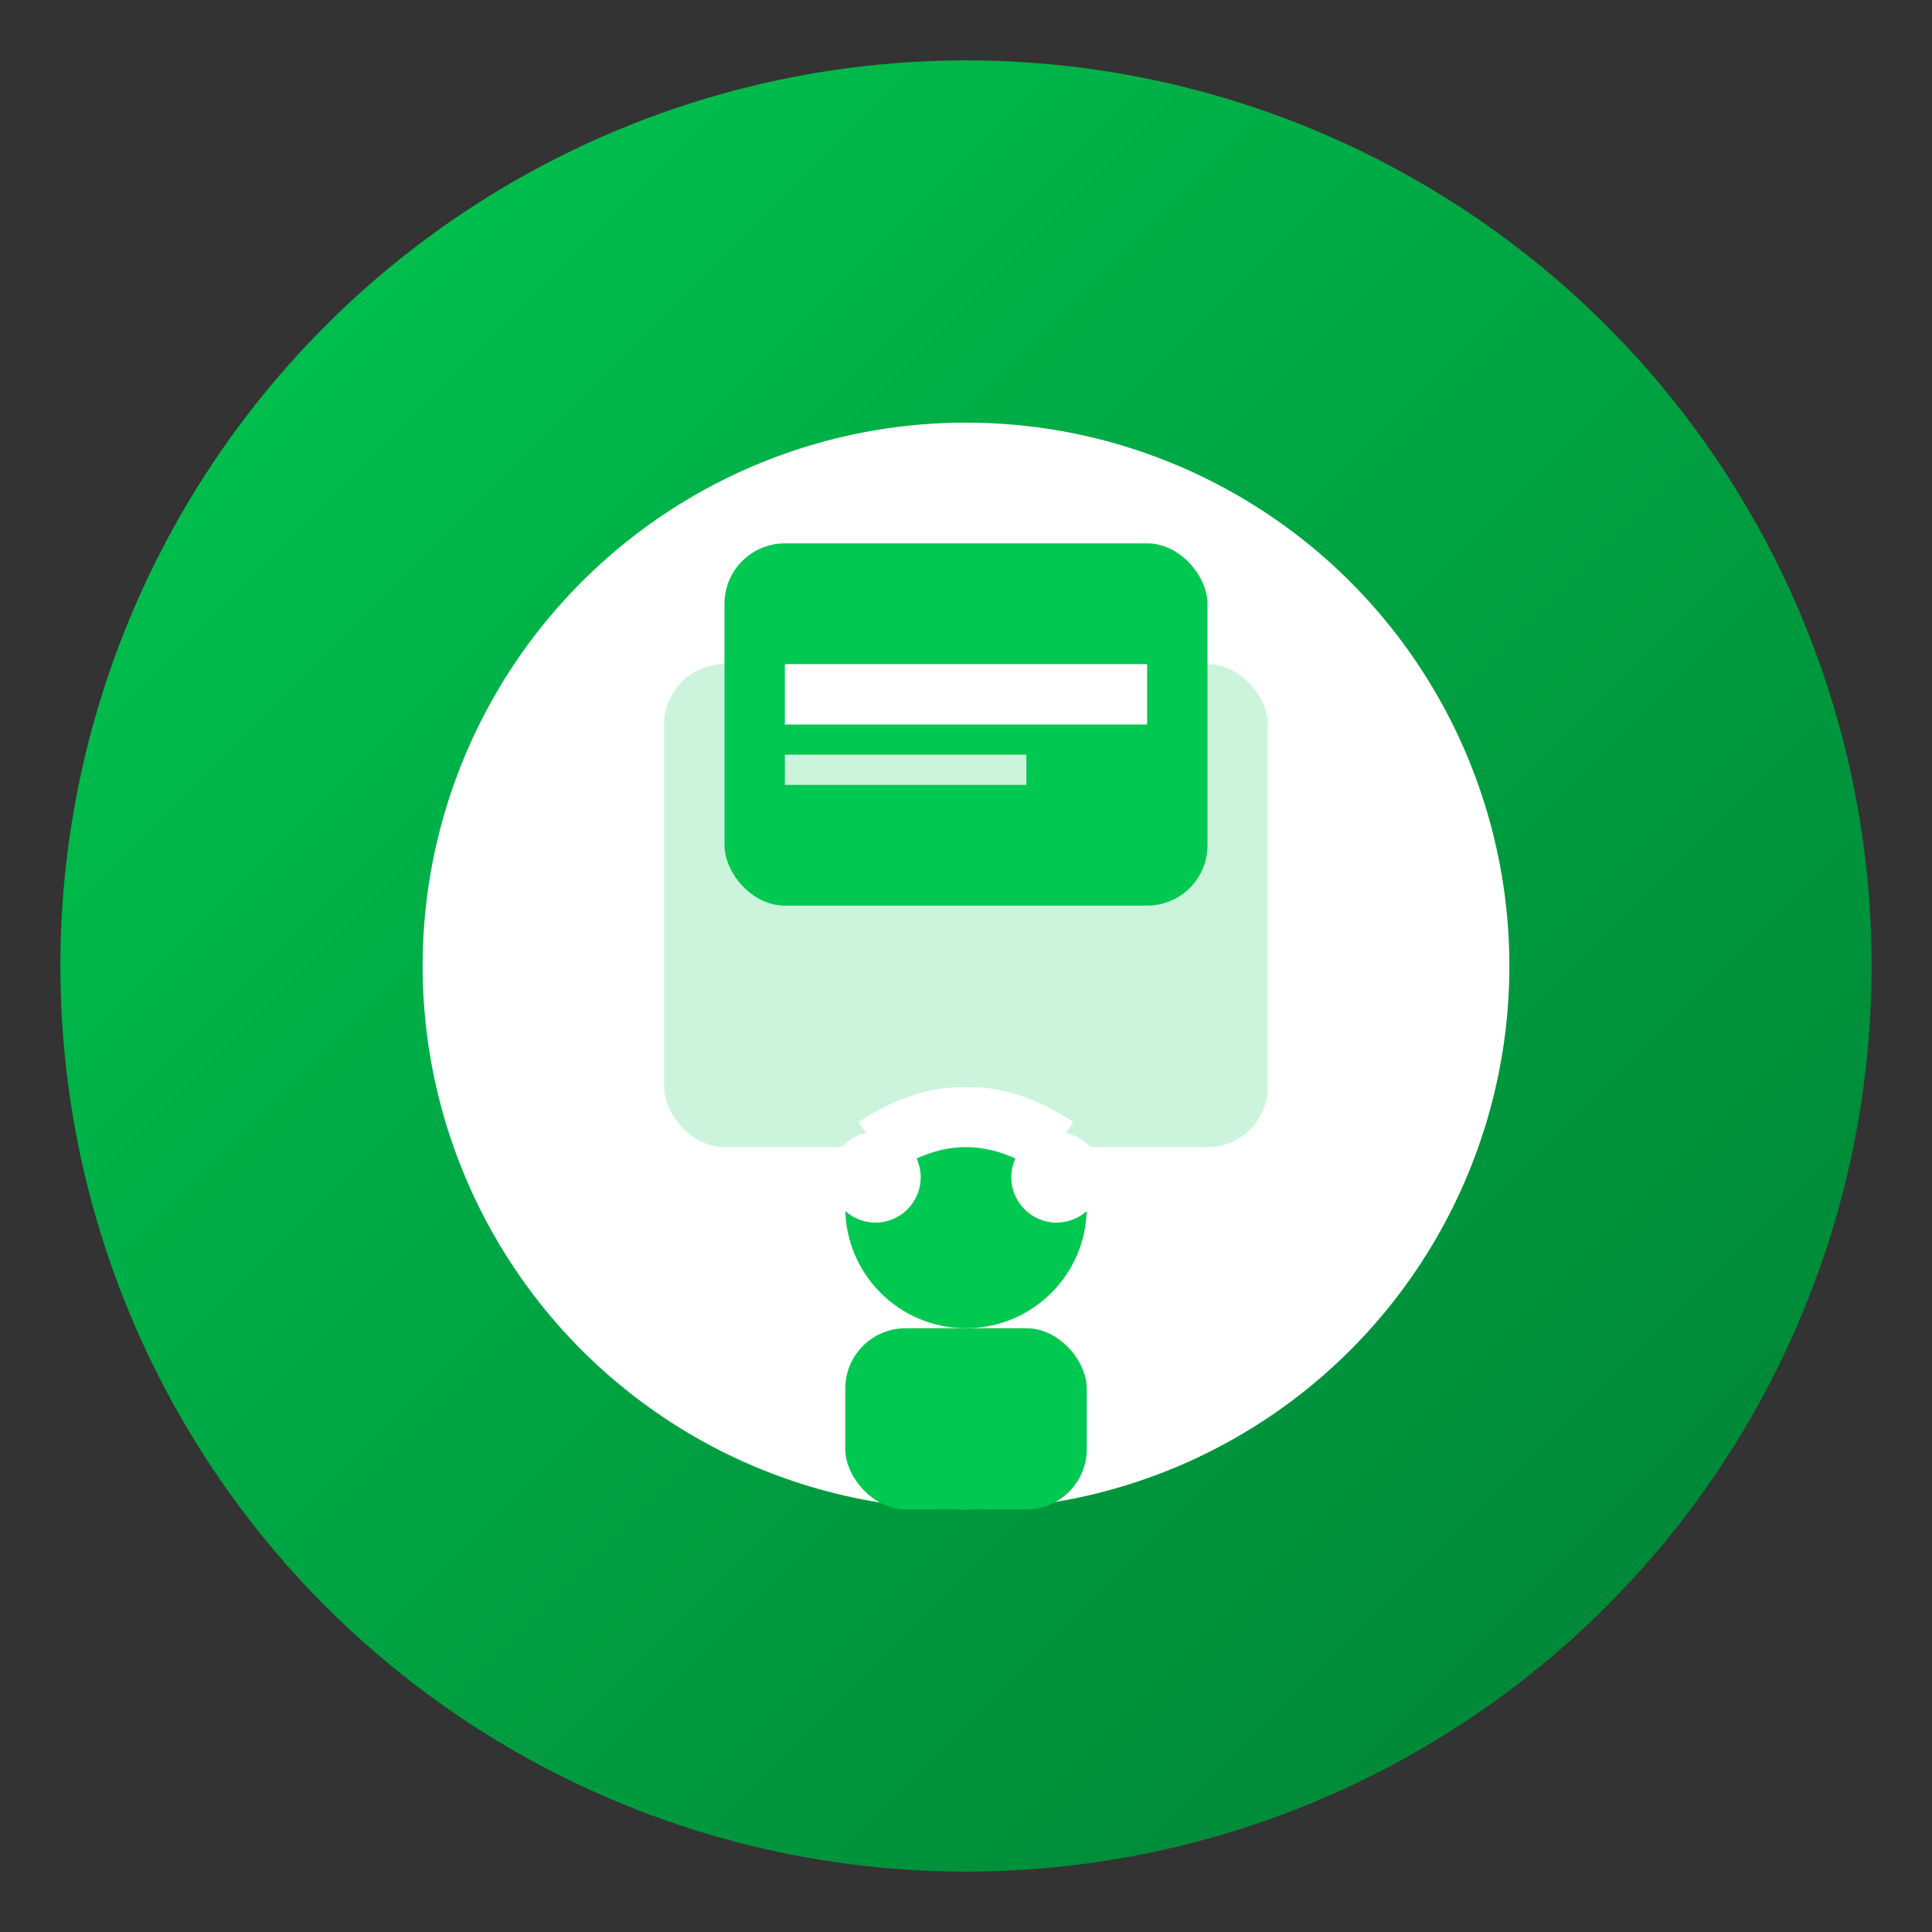<svg width="64" height="64" viewBox="0 0 64 64" fill="none" xmlns="http://www.w3.org/2000/svg">
  <rect x="0" y="0" width="64" height="64" fill="#333333" stroke="none"/>
  <defs>
    <linearGradient id="freshserviceGrad" x1="0%" y1="0%" x2="100%" y2="100%">
      <stop offset="0%" style="stop-color:#00c851;stop-opacity:1" />
      <stop offset="100%" style="stop-color:#007e33;stop-opacity:1" />
    </linearGradient>
  </defs>
  
  <!-- Background Circle -->
  <circle cx="32" cy="32" r="30" fill="url(#freshserviceGrad)"/>
  
  <!-- Freshservice Logo -->
  <circle cx="32" cy="32" r="18" fill="#ffffff"/>
  
  <!-- Service Desk Icon -->
  <rect x="22" y="22" width="20" height="16" fill="#00c851" opacity="0.2" rx="2"/>
  
  <!-- Ticket Icon -->
  <rect x="24" y="18" width="16" height="12" fill="#00c851" rx="2"/>
  <rect x="26" y="22" width="12" height="2" fill="#ffffff"/>
  <rect x="26" y="25" width="8" height="1" fill="#ffffff" opacity="0.8"/>
  
  <!-- Support Agent -->
  <circle cx="32" cy="40" r="4" fill="#00c851"/>
  <rect x="28" y="44" width="8" height="6" fill="#00c851" rx="2"/>
  
  <!-- Headset -->
  <path d="M 29 38 Q 32 36 35 38" stroke="#ffffff" stroke-width="2" fill="none"/>
  <circle cx="29" cy="39" r="1.5" fill="#ffffff"/>
  <circle cx="35" cy="39" r="1.5" fill="#ffffff"/>
</svg>
